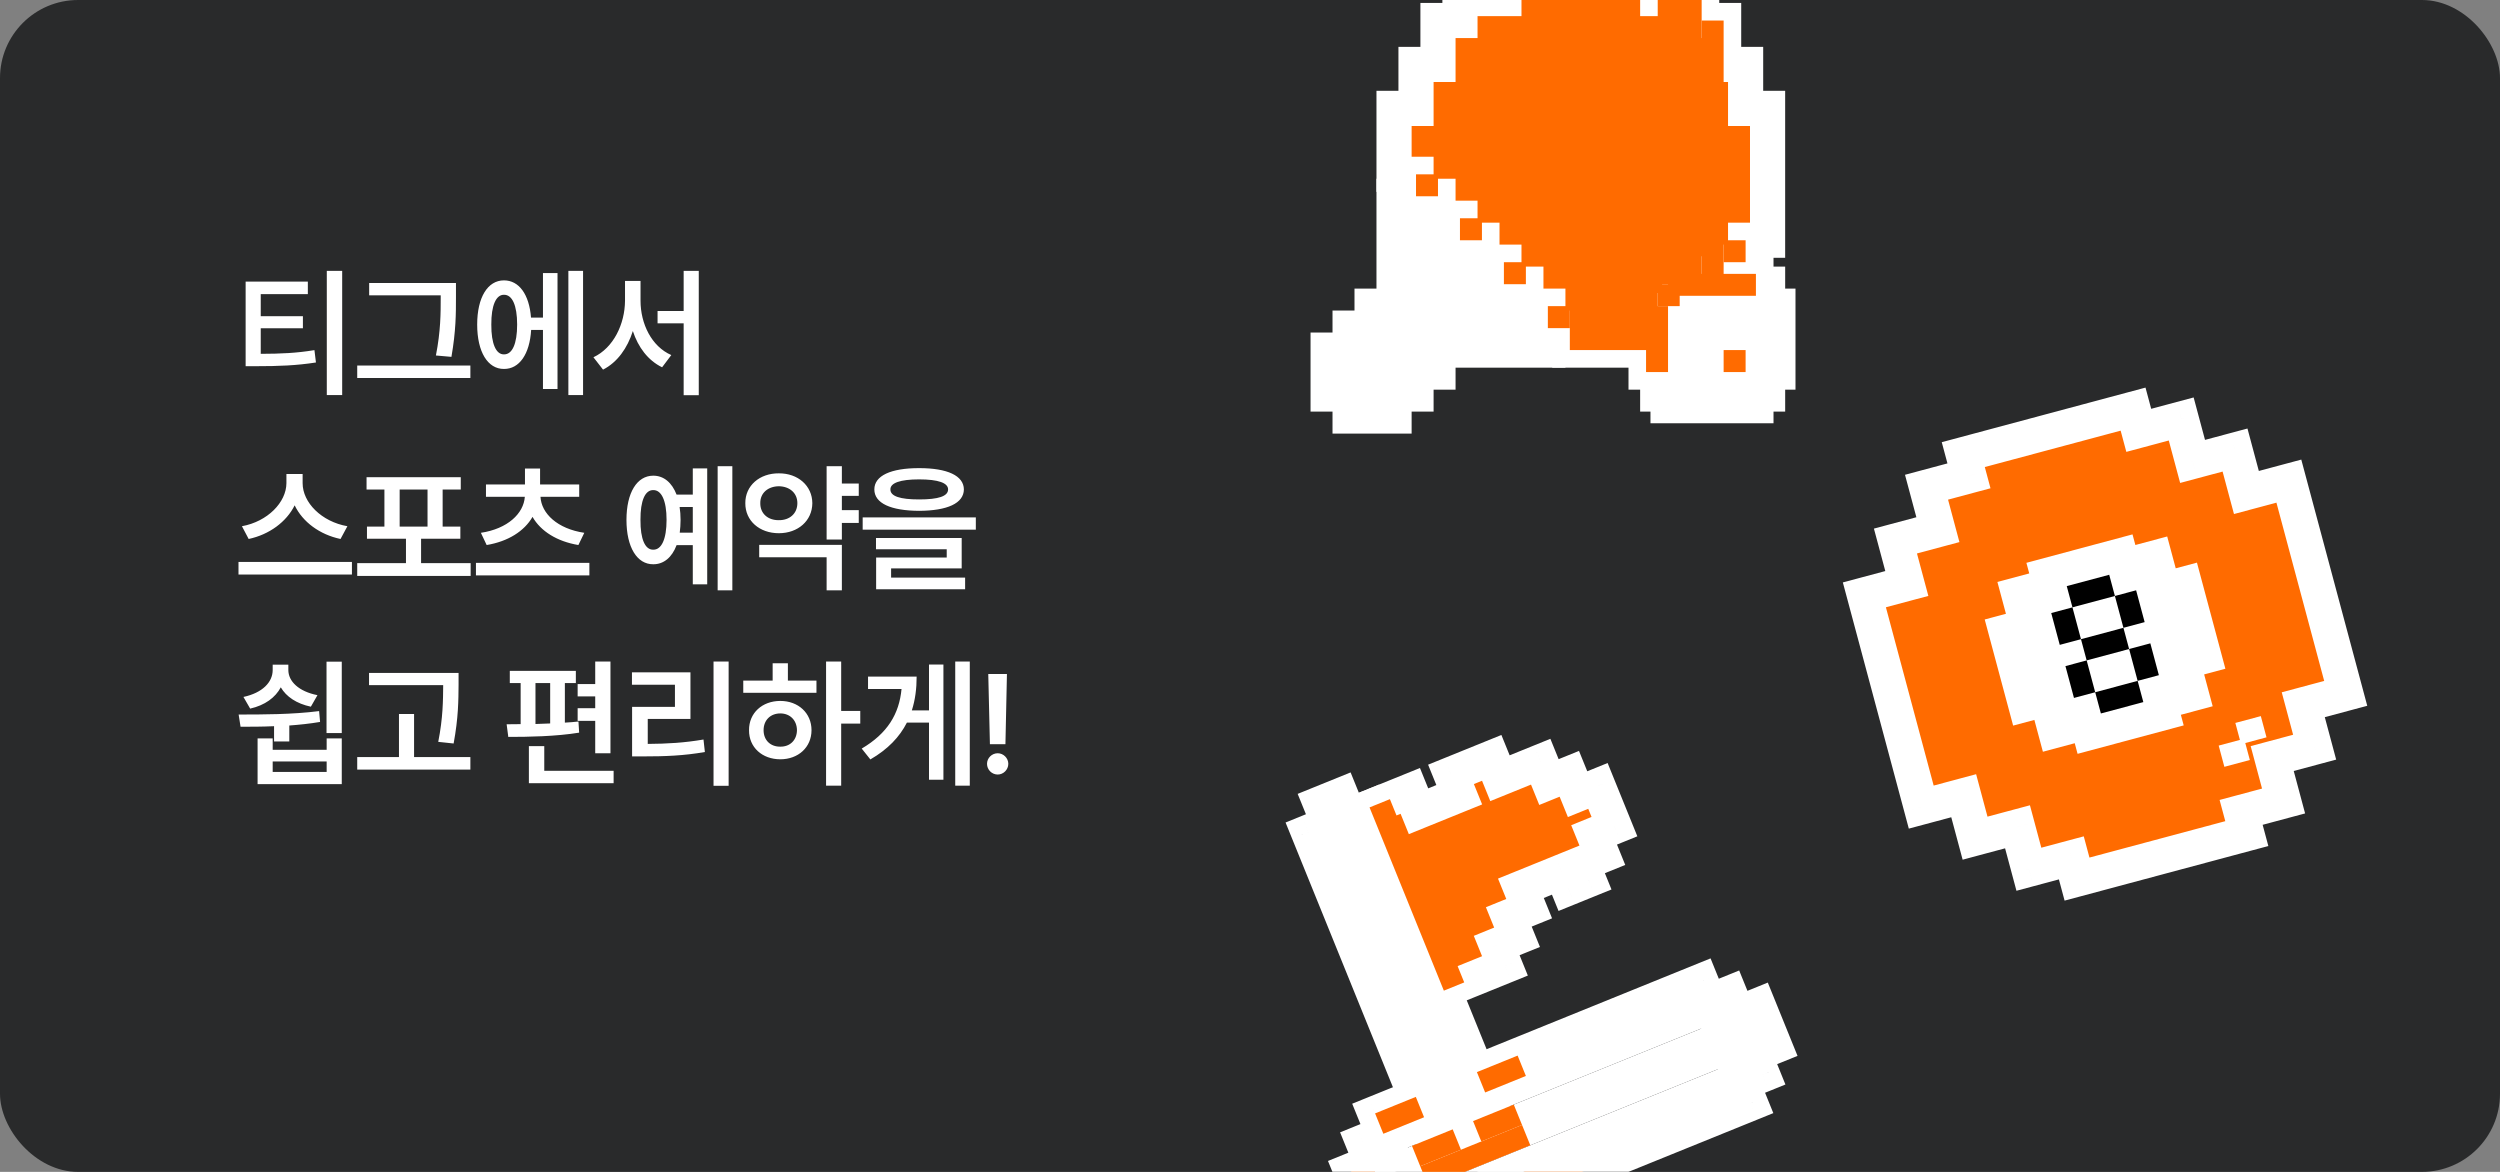 <svg  viewBox="0 0 320 150" fill="none" xmlns="http://www.w3.org/2000/svg">
<rect x="0" y="0" width="320" height="150" fill="#808080" stroke="none"/>
<g clip-path="url(#clip0_2328_2454)">
<rect width="320" height="150" rx="10" fill="#292A2B"/>
<path d="M39.404 36.045V37.645H33.375V40.475H38.772V42.022H33.375V45.291C35.977 45.282 37.963 45.194 40.248 44.816L40.441 46.398C37.945 46.785 35.713 46.873 32.777 46.873H31.441V36.045H39.404ZM43.799 34.674V50.565H41.83V34.674H43.799ZM58.363 36.221V38.014C58.363 40.141 58.363 42.338 57.783 45.678L55.796 45.502C56.411 42.373 56.411 40.07 56.411 38.014V37.803H47.253V36.221H58.363ZM60.208 46.785V48.385H45.724V46.785H60.208ZM74.632 34.674V50.565H72.751V34.674H74.632ZM71.362 34.955V49.791H69.499V42.232H67.987C67.802 45.326 66.475 47.242 64.507 47.225C62.432 47.242 61.079 45.045 61.079 41.547C61.079 38.049 62.432 35.887 64.507 35.887C66.431 35.887 67.741 37.68 67.969 40.65H69.499V34.955H71.362ZM64.507 37.732C63.505 37.715 62.872 39.068 62.889 41.547C62.872 44.025 63.505 45.379 64.507 45.361C65.561 45.379 66.194 44.025 66.194 41.547C66.194 39.068 65.561 37.715 64.507 37.732ZM81.988 38.488C81.988 41.441 83.395 44.342 85.926 45.449L84.748 47.014C82.946 46.135 81.681 44.447 81.004 42.373C80.31 44.562 79.018 46.381 77.189 47.312L75.959 45.73C78.543 44.518 79.984 41.459 80.002 38.488V35.957H81.988V38.488ZM89.442 34.674V50.582H87.508V41.389H84.168V39.807H87.508V34.674H89.442ZM38.736 61.853C38.736 64.314 41.145 66.775 44.467 67.356L43.588 68.99C40.925 68.428 38.745 66.819 37.717 64.684C36.662 66.802 34.482 68.419 31.828 68.99L30.967 67.356C34.254 66.758 36.645 64.297 36.662 61.853V60.676H38.736V61.853ZM45.047 71.926V73.543H30.527V71.926H45.047ZM60.243 72.084V73.719H45.724V72.084H51.964V68.955H46.972V67.408H49.205V62.662H46.919V61.08H58.978V62.662H56.658V67.408H58.925V68.955H53.898V72.084H60.243ZM51.156 67.408H54.724V62.662H51.156V67.408ZM75.44 72.049V73.648H60.921V72.049H75.44ZM74.139 62.012V63.594H69.182C69.297 65.73 71.353 67.689 74.79 68.199L74.034 69.764C71.3 69.307 69.209 67.997 68.163 66.16C67.108 67.997 65.025 69.307 62.292 69.764L61.553 68.199C64.972 67.689 67.029 65.73 67.178 63.594H62.204V62.012H67.196V59.973H69.13V62.012H74.139ZM93.74 59.674V75.564H91.859V59.674H93.74ZM90.523 59.955V74.791H88.677V69.781H86.603C86.014 71.346 84.959 72.233 83.615 72.225C81.54 72.242 80.187 70.045 80.187 66.547C80.187 63.049 81.54 60.887 83.615 60.887C84.959 60.887 86.005 61.766 86.603 63.312H88.677V59.955H90.523ZM83.615 62.732C82.578 62.715 81.962 64.068 81.98 66.547C81.962 69.025 82.578 70.379 83.615 70.361C84.669 70.379 85.32 69.025 85.32 66.547C85.32 64.068 84.669 62.715 83.615 62.732ZM86.99 64.894C87.069 65.404 87.113 65.958 87.113 66.547C87.113 67.127 87.069 67.672 87.007 68.182H88.677V64.894H86.99ZM109.921 61.889V63.471H107.759V65.299H109.921V66.934H107.759V69.061H105.807V59.674H107.759V61.889H109.921ZM107.759 69.746V75.564H105.807V71.328H97.177V69.746H107.759ZM99.69 60.588C102.134 60.57 103.962 62.17 103.979 64.402C103.962 66.67 102.134 68.252 99.69 68.252C97.229 68.252 95.384 66.67 95.401 64.402C95.384 62.17 97.229 60.57 99.69 60.588ZM99.69 62.24C98.319 62.258 97.3 63.084 97.317 64.402C97.3 65.756 98.319 66.6 99.69 66.582C101.044 66.6 102.063 65.756 102.063 64.402C102.063 63.084 101.044 62.258 99.69 62.24ZM117.647 59.92C121.268 59.92 123.36 60.887 123.377 62.645C123.36 64.42 121.268 65.369 117.647 65.387C114.026 65.369 111.916 64.42 111.916 62.645C111.916 60.887 114.026 59.92 117.647 59.92ZM117.647 61.361C115.221 61.361 113.955 61.818 113.973 62.645C113.955 63.523 115.221 63.928 117.647 63.928C120.108 63.928 121.356 63.523 121.356 62.645C121.356 61.818 120.108 61.361 117.647 61.361ZM124.906 66.231V67.795H110.422V66.231H124.906ZM123.096 68.867V72.752H114.061V73.93H123.535V75.424H112.145V71.363H121.18V70.309H112.127V68.867H123.096ZM34.904 94.518V95.977H41.812V94.518H43.746V100.371H32.971V94.518H34.904ZM34.904 98.807H41.812V97.471H34.904V98.807ZM43.746 84.691V93.832H41.795V84.691H43.746ZM30.545 91.459C33.533 91.459 37.435 91.459 40.846 91.019L40.969 92.408C39.677 92.628 38.341 92.769 37.031 92.865V94.904H35.08V92.953C33.542 93.023 32.083 93.023 30.791 93.023L30.545 91.459ZM36.908 85.764C36.908 87.205 38.227 88.506 40.635 88.981L39.791 90.457C37.963 90.07 36.645 89.183 35.941 87.978C35.247 89.288 33.911 90.272 32.022 90.703L31.16 89.209C33.603 88.682 34.904 87.311 34.904 85.764V85.078H36.908V85.764ZM58.697 86.133V87.662C58.679 89.631 58.679 91.846 58.064 95.168L56.095 94.957C56.71 91.863 56.71 89.605 56.728 87.697H47.236V86.133H58.697ZM60.208 96.908V98.508H45.724V96.908H51.068V91.389H53.001V96.908H60.208ZM78.139 84.674V96.416H76.188V92.268H73.938V90.65H76.188V89.139H73.938V87.557H76.188V84.674H78.139ZM73.709 85.869V87.434H72.303V92.496C72.9 92.461 73.481 92.417 74.043 92.356L74.131 93.779C71.125 94.272 67.592 94.324 65.061 94.324L64.85 92.707L66.643 92.689V87.434H65.254V85.869H73.709ZM78.543 98.666V100.248H67.697V95.502H69.666V98.666H78.543ZM68.541 92.672L70.422 92.602V87.434H68.541V92.672ZM93.265 84.674V100.582H91.332V84.674H93.265ZM88.378 86.062V92.022H82.912V95.221C85.416 95.203 87.579 95.08 90.048 94.658L90.224 96.258C87.517 96.732 85.144 96.82 82.296 96.82H80.908V90.475H86.392V87.644H80.89V86.062H88.378ZM107.671 84.674V91.002H110.114V92.619H107.671V100.564H105.737V84.674H107.671ZM104.507 87.117V88.682H95.138V87.117H98.899V84.902H100.85V87.117H104.507ZM99.884 89.719C102.169 89.719 103.874 91.266 103.874 93.463C103.874 95.66 102.169 97.189 99.884 97.189C97.563 97.189 95.858 95.66 95.876 93.463C95.858 91.266 97.563 89.719 99.884 89.719ZM99.884 91.318C98.635 91.318 97.739 92.162 97.739 93.463C97.739 94.764 98.635 95.59 99.884 95.572C101.096 95.59 101.993 94.764 102.011 93.463C101.993 92.162 101.096 91.318 99.884 91.318ZM124.133 84.674V100.564H122.27V84.674H124.133ZM120.758 85.061V99.809H118.912V92.496H116.082C115.151 94.324 113.656 95.906 111.406 97.207L110.299 95.818C113.595 93.876 115.098 91.389 115.397 88.189H111.108V86.607H117.33C117.33 88.145 117.146 89.587 116.715 90.932H118.912V85.061H120.758ZM128.888 86.273L128.695 95.256H126.709L126.498 86.273H128.888ZM127.71 99.141C126.955 99.141 126.339 98.525 126.339 97.769C126.339 97.031 126.955 96.416 127.71 96.416C128.431 96.416 129.064 97.031 129.064 97.769C129.064 98.525 128.431 99.141 127.71 99.141Z" fill="white"/>
<mask id="path-3-outside-1_2328_2454" maskUnits="userSpaceOnUse" x="231.326" y="44.391" width="75.934" height="75.934" fill="black">
<rect fill="white" x="231.326" y="44.391" width="75.934" height="75.934"/>
<path fill-rule="evenodd" clip-rule="evenodd" d="M251.3 58.191L273.033 52.368L273.761 55.084L279.195 53.628L280.65 59.062L286.084 57.606L287.54 63.039L292.973 61.583L300.252 88.75L294.819 90.206L296.275 95.639L290.841 97.095L292.297 102.528L286.864 103.984L287.592 106.701L265.859 112.524L265.131 109.808L259.697 111.264L258.241 105.83L252.808 107.286L251.352 101.853L245.919 103.309L238.64 76.142L244.073 74.686L242.617 69.253L248.05 67.797L246.595 62.364L252.028 60.908L251.3 58.191Z"/>
</mask>
<path fill-rule="evenodd" clip-rule="evenodd" d="M251.3 58.191L273.033 52.368L273.761 55.084L279.195 53.628L280.65 59.062L286.084 57.606L287.54 63.039L292.973 61.583L300.252 88.75L294.819 90.206L296.275 95.639L290.841 97.095L292.297 102.528L286.864 103.984L287.592 106.701L265.859 112.524L265.131 109.808L259.697 111.264L258.241 105.83L252.808 107.286L251.352 101.853L245.919 103.309L238.64 76.142L244.073 74.686L242.617 69.253L248.05 67.797L246.595 62.364L252.028 60.908L251.3 58.191Z" fill="#FF6B00"/>
<path d="M273.033 52.368L275.207 51.785L274.624 49.612L272.451 50.194L273.033 52.368ZM251.3 58.191L250.718 56.018L248.544 56.6L249.127 58.773L251.3 58.191ZM273.761 55.084L271.588 55.667L272.17 57.84L274.344 57.258L273.761 55.084ZM279.195 53.628L281.368 53.046L280.786 50.873L278.612 51.455L279.195 53.628ZM280.65 59.062L278.477 59.644L279.059 61.817L281.233 61.235L280.65 59.062ZM286.084 57.606L288.257 57.023L287.675 54.85L285.501 55.432L286.084 57.606ZM287.54 63.039L285.366 63.622L285.949 65.795L288.122 65.213L287.54 63.039ZM292.973 61.583L295.146 61.001L294.564 58.828L292.391 59.41L292.973 61.583ZM300.252 88.75L300.835 90.923L303.008 90.341L302.426 88.168L300.252 88.75ZM294.819 90.206L294.237 88.032L292.063 88.615L292.646 90.788L294.819 90.206ZM296.275 95.639L296.857 97.812L299.03 97.23L298.448 95.057L296.275 95.639ZM290.841 97.095L290.259 94.922L288.086 95.504L288.668 97.677L290.841 97.095ZM292.297 102.528L292.88 104.702L295.053 104.119L294.471 101.946L292.297 102.528ZM286.864 103.984L286.282 101.811L284.108 102.393L284.691 104.567L286.864 103.984ZM287.592 106.701L288.174 108.874L290.348 108.292L289.765 106.119L287.592 106.701ZM265.859 112.524L263.685 113.107L264.268 115.28L266.441 114.698L265.859 112.524ZM265.131 109.808L267.304 109.225L266.722 107.052L264.548 107.634L265.131 109.808ZM259.697 111.264L257.524 111.846L258.106 114.019L260.28 113.437L259.697 111.264ZM258.241 105.83L260.415 105.248L259.832 103.075L257.659 103.657L258.241 105.83ZM252.808 107.286L250.635 107.868L251.217 110.042L253.39 109.459L252.808 107.286ZM251.352 101.853L253.526 101.27L252.943 99.097L250.77 99.679L251.352 101.853ZM245.919 103.309L243.746 103.891L244.328 106.064L246.501 105.482L245.919 103.309ZM238.64 76.142L238.057 73.969L235.884 74.551L236.466 76.724L238.64 76.142ZM244.073 74.686L244.655 76.859L246.829 76.277L246.246 74.104L244.073 74.686ZM242.617 69.253L242.035 67.079L239.861 67.662L240.444 69.835L242.617 69.253ZM248.05 67.797L248.633 69.97L250.806 69.388L250.224 67.215L248.05 67.797ZM246.595 62.364L246.012 60.19L243.839 60.773L244.421 62.946L246.595 62.364ZM252.028 60.908L252.61 63.081L254.784 62.499L254.201 60.325L252.028 60.908ZM272.451 50.194L250.718 56.018L251.882 60.364L273.616 54.541L272.451 50.194ZM275.935 54.502L275.207 51.785L270.86 52.95L271.588 55.667L275.935 54.502ZM278.612 51.455L273.179 52.911L274.344 57.258L279.777 55.802L278.612 51.455ZM282.824 58.479L281.368 53.046L277.021 54.211L278.477 59.644L282.824 58.479ZM285.501 55.432L280.068 56.888L281.233 61.235L286.666 59.779L285.501 55.432ZM289.713 62.457L288.257 57.023L283.91 58.188L285.366 63.622L289.713 62.457ZM292.391 59.41L286.957 60.866L288.122 65.213L293.555 63.757L292.391 59.41ZM302.426 88.168L295.146 61.001L290.8 62.166L298.079 89.332L302.426 88.168ZM295.401 92.379L300.835 90.923L299.67 86.577L294.237 88.032L295.401 92.379ZM298.448 95.057L296.992 89.624L292.646 90.788L294.101 96.222L298.448 95.057ZM291.424 99.268L296.857 97.812L295.692 93.466L290.259 94.922L291.424 99.268ZM294.471 101.946L293.015 96.513L288.668 97.677L290.124 103.111L294.471 101.946ZM287.446 106.158L292.88 104.702L291.715 100.355L286.282 101.811L287.446 106.158ZM289.765 106.119L289.037 103.402L284.691 104.567L285.419 107.283L289.765 106.119ZM266.441 114.698L288.174 108.874L287.01 104.528L265.276 110.351L266.441 114.698ZM262.957 110.39L263.685 113.107L268.032 111.942L267.304 109.225L262.957 110.39ZM260.28 113.437L265.713 111.981L264.548 107.634L259.115 109.09L260.28 113.437ZM256.068 106.413L257.524 111.846L261.871 110.681L260.415 105.248L256.068 106.413ZM253.39 109.459L258.824 108.004L257.659 103.657L252.226 105.113L253.39 109.459ZM249.179 102.435L250.635 107.868L254.981 106.704L253.526 101.27L249.179 102.435ZM246.501 105.482L251.935 104.026L250.77 99.679L245.337 101.135L246.501 105.482ZM236.466 76.724L243.746 103.891L248.092 102.726L240.813 75.56L236.466 76.724ZM243.491 72.513L238.057 73.969L239.222 78.315L244.655 76.859L243.491 72.513ZM240.444 69.835L241.9 75.268L246.246 74.104L244.79 68.67L240.444 69.835ZM247.468 65.624L242.035 67.079L243.199 71.426L248.633 69.97L247.468 65.624ZM244.421 62.946L245.877 68.379L250.224 67.215L248.768 61.781L244.421 62.946ZM251.446 58.734L246.012 60.19L247.177 64.537L252.61 63.081L251.446 58.734ZM249.127 58.773L249.855 61.49L254.201 60.325L253.473 57.609L249.127 58.773Z" fill="white" mask="url(#path-3-outside-1_2328_2454)"/>
<path fill-rule="evenodd" clip-rule="evenodd" d="M273.326 69.76L277.401 68.668L278.493 72.743L281.209 72.015L284.849 85.598L282.132 86.326L283.224 90.401L279.149 91.493L279.513 92.851L265.93 96.491L265.566 95.132L261.491 96.224L260.399 92.149L257.682 92.877L254.043 79.294L256.759 78.566L255.668 74.491L259.743 73.399L259.379 72.041L272.962 68.401L273.326 69.76Z" fill="white"/>
<path fill-rule="evenodd" clip-rule="evenodd" d="M269.979 73.568L264.545 75.024L265.273 77.741L262.557 78.469L263.648 82.543L266.365 81.816L267.093 84.532L264.376 85.26L265.468 89.335L268.185 88.607L268.913 91.324L274.346 89.868L273.618 87.151L276.335 86.423L275.243 82.348L272.526 83.076L271.798 80.36L274.515 79.632L273.423 75.557L270.707 76.285L269.979 73.568ZM270.707 76.285L271.798 80.36L266.365 81.816L265.273 77.741L270.707 76.285ZM272.526 83.076L273.618 87.151L268.185 88.607L267.093 84.532L272.526 83.076Z" fill="black"/>
<path fill-rule="evenodd" clip-rule="evenodd" d="M287.397 95.106L290.113 94.378L289.385 91.662L286.125 92.535L286.708 94.709L283.991 95.436L284.719 98.153L287.979 97.28L287.397 95.106Z" fill="white"/>
<path d="M198.125 25.125H181.25V42H198.125V25.125Z" fill="white"/>
<mask id="path-9-outside-2_2328_2454" maskUnits="userSpaceOnUse" x="175.438" y="-6" width="54" height="54" fill="black">
<rect fill="white" x="175.438" y="-6" width="54" height="54"/>
<path fill-rule="evenodd" clip-rule="evenodd" d="M200.938 42H198.125V39.188H195.312V36.375H192.5V33.562H189.688V30.75H186.875V27.938H184.062V25.125H181.25V22.312H178.438V13.875H181.25V8.25H184.062V2.625H186.875V-0.188H192.5V-3H212.188V-0.188H217.812V2.625H220.625V8.25H223.438V13.875H226.25V30.75H223.438V33.562H220.625V36.375H217.812H212.188V44.812H200.938V42Z"/>
</mask>
<path fill-rule="evenodd" clip-rule="evenodd" d="M200.938 42H198.125V39.188H195.312V36.375H192.5V33.562H189.688V30.75H186.875V27.938H184.062V25.125H181.25V22.312H178.438V13.875H181.25V8.25H184.062V2.625H186.875V-0.188H192.5V-3H212.188V-0.188H217.812V2.625H220.625V8.25H223.438V13.875H226.25V30.75H223.438V33.562H220.625V36.375H217.812H212.188V44.812H200.938V42Z" fill="#FF6B00"/>
<path d="M198.125 42H195.875V44.25H198.125V42ZM200.938 42H203.188V39.75H200.938V42ZM198.125 39.188H200.375V36.938H198.125V39.188ZM195.312 39.188H193.062V41.438H195.312V39.188ZM195.312 36.375H197.562V34.125H195.312V36.375ZM192.5 36.375H190.25V38.625H192.5V36.375ZM192.5 33.562H194.75V31.312H192.5V33.562ZM189.688 33.562H187.438V35.812H189.688V33.562ZM189.688 30.75H191.938V28.5H189.688V30.75ZM186.875 30.75H184.625V33H186.875V30.75ZM186.875 27.938H189.125V25.688H186.875V27.938ZM184.062 27.938H181.812V30.188H184.062V27.938ZM184.062 25.125H186.312V22.875H184.062V25.125ZM181.25 25.125H179V27.375H181.25V25.125ZM181.25 22.312H183.5V20.062H181.25V22.312ZM178.438 22.312H176.188V24.562H178.438V22.312ZM178.438 13.875V11.625H176.188V13.875H178.438ZM181.25 13.875V16.125H183.5V13.875H181.25ZM181.25 8.25V6H179V8.25H181.25ZM184.062 8.25V10.5H186.312V8.25H184.062ZM184.062 2.625V0.375H181.812V2.625H184.062ZM186.875 2.625V4.875H189.125V2.625H186.875ZM186.875 -0.188V-2.438H184.625V-0.188H186.875ZM192.5 -0.188V2.062H194.75V-0.188H192.5ZM192.5 -3V-5.25H190.25V-3H192.5ZM212.188 -3H214.438V-5.25H212.188V-3ZM212.188 -0.188H209.938V2.062H212.188V-0.188ZM217.812 -0.188H220.062V-2.438H217.812V-0.188ZM217.812 2.625H215.562V4.875H217.812V2.625ZM220.625 2.625H222.875V0.375H220.625V2.625ZM220.625 8.25H218.375V10.5H220.625V8.25ZM223.438 8.25H225.688V6H223.438V8.25ZM223.438 13.875H221.188V16.125H223.438V13.875ZM226.25 13.875H228.5V11.625H226.25V13.875ZM226.25 30.75V33H228.5V30.75H226.25ZM223.438 30.75V28.5H221.188V30.75H223.438ZM223.438 33.562V35.812H225.688V33.562H223.438ZM220.625 33.562V31.312H218.375V33.562H220.625ZM220.625 36.375V38.625H222.875V36.375H220.625ZM212.188 36.375V34.125H209.938V36.375H212.188ZM212.188 44.812V47.062H214.438V44.812H212.188ZM200.938 44.812H198.688V47.062H200.938V44.812ZM198.125 44.25H200.938V39.75H198.125V44.25ZM195.875 39.188V42H200.375V39.188H195.875ZM195.312 41.438H198.125V36.938H195.312V41.438ZM193.062 36.375V39.188H197.562V36.375H193.062ZM192.5 38.625H195.312V34.125H192.5V38.625ZM190.25 33.562V36.375H194.75V33.562H190.25ZM189.688 35.812H192.5V31.312H189.688V35.812ZM187.438 30.75V33.562H191.938V30.75H187.438ZM186.875 33H189.688V28.5H186.875V33ZM184.625 27.938V30.75H189.125V27.938H184.625ZM184.062 30.188H186.875V25.688H184.062V30.188ZM181.812 25.125V27.938H186.312V25.125H181.812ZM181.25 27.375H184.062V22.875H181.25V27.375ZM179 22.312V25.125H183.5V22.312H179ZM178.438 24.562H181.25V20.062H178.438V24.562ZM176.188 13.875V22.312H180.688V13.875H176.188ZM181.25 11.625H178.438V16.125H181.25V11.625ZM179 8.25V13.875H183.5V8.25H179ZM184.062 6H181.25V10.5H184.062V6ZM181.812 2.625V8.25H186.312V2.625H181.812ZM186.875 0.375H184.062V4.875H186.875V0.375ZM184.625 -0.188V2.625H189.125V-0.188H184.625ZM192.5 -2.438H186.875V2.062H192.5V-2.438ZM190.25 -3V-0.188H194.75V-3H190.25ZM212.188 -5.25H192.5V-0.75H212.188V-5.25ZM214.438 -0.188V-3H209.938V-0.188H214.438ZM217.812 -2.438H212.188V2.062H217.812V-2.438ZM220.062 2.625V-0.188H215.562V2.625H220.062ZM220.625 0.375H217.812V4.875H220.625V0.375ZM222.875 8.25V2.625H218.375V8.25H222.875ZM223.438 6H220.625V10.5H223.438V6ZM225.688 13.875V8.25H221.188V13.875H225.688ZM226.25 11.625H223.438V16.125H226.25V11.625ZM228.5 30.75V13.875H224V30.75H228.5ZM223.438 33H226.25V28.5H223.438V33ZM225.688 33.562V30.75H221.188V33.562H225.688ZM220.625 35.812H223.438V31.312H220.625V35.812ZM222.875 36.375V33.562H218.375V36.375H222.875ZM217.812 38.625H220.625V34.125H217.812V38.625ZM212.188 38.625H217.812V34.125H212.188V38.625ZM214.438 44.812V36.375H209.938V44.812H214.438ZM200.938 47.062H212.188V42.562H200.938V47.062ZM198.688 42V44.812H203.188V42H198.688Z" fill="white" mask="url(#path-9-outside-2_2328_2454)"/>
<path d="M225.125 37.5H213.312V49.312H225.125V37.5Z" fill="white"/>
<path d="M178.438 44.812H172.812V50.438H178.438V44.812Z" fill="white"/>
<path d="M181.25 42H175.625V47.625H181.25V42Z" fill="white"/>
<path d="M184.062 39.188H178.438V44.812H184.062V39.188Z" fill="white"/>
<path d="M181.25 42H175.625V47.625H181.25V42Z" fill="white"/>
<mask id="path-16-outside-3_2328_2454" maskUnits="userSpaceOnUse" x="167" y="22.125" width="34" height="34" fill="black">
<rect fill="white" x="167" y="22.125" width="34" height="34"/>
<path fill-rule="evenodd" clip-rule="evenodd" d="M178.438 39.188V25.125H181.25V39.188H178.438ZM175.625 42V39.188H178.438V42H175.625ZM172.812 44.812H175.625V42H172.812V44.812ZM172.812 50.438V44.812H170V50.438H172.812ZM178.438 50.438H172.812V53.25H178.438V50.438ZM181.25 47.625H178.438V50.438H181.25V47.625ZM184.062 44.812V47.625H181.25V44.812H184.062ZM184.062 44.812V42H198.125V44.812H184.062Z"/>
</mask>
<path fill-rule="evenodd" clip-rule="evenodd" d="M178.438 39.188V25.125H181.25V39.188H178.438ZM175.625 42V39.188H178.438V42H175.625ZM172.812 44.812H175.625V42H172.812V44.812ZM172.812 50.438V44.812H170V50.438H172.812ZM178.438 50.438H172.812V53.25H178.438V50.438ZM181.25 47.625H178.438V50.438H181.25V47.625ZM184.062 44.812V47.625H181.25V44.812H184.062ZM184.062 44.812V42H198.125V44.812H184.062Z" fill="#FF6B00"/>
<path d="M178.438 25.125V22.875H176.188V25.125H178.438ZM181.25 25.125H183.5V22.875H181.25V25.125ZM181.25 39.188V41.438H183.5V39.188H181.25ZM175.625 39.188V36.938H173.375V39.188H175.625ZM178.438 42V44.25H180.688V42H178.438ZM175.625 44.812V47.062H177.875V44.812H175.625ZM172.812 42V39.75H170.562V42H172.812ZM170 44.812V42.562H167.75V44.812H170ZM170 50.438H167.75V52.688H170V50.438ZM172.812 53.25H170.562V55.5H172.812V53.25ZM178.438 53.25V55.5H180.688V53.25H178.438ZM178.438 47.625V45.375H176.188V47.625H178.438ZM181.25 50.438V52.688H183.5V50.438H181.25ZM184.062 47.625V49.875H186.312V47.625H184.062ZM181.25 44.812V42.562H179V44.812H181.25ZM184.062 42V39.75H181.812V42H184.062ZM198.125 42H200.375V39.75H198.125V42ZM198.125 44.812V47.062H200.375V44.812H198.125ZM176.188 25.125V39.188H180.688V25.125H176.188ZM181.25 22.875H178.438V27.375H181.25V22.875ZM183.5 39.188V25.125H179V39.188H183.5ZM178.438 41.438H181.25V36.938H178.438V41.438ZM177.875 42V39.188H173.375V42H177.875ZM175.625 41.438H178.438V36.938H175.625V41.438ZM176.188 39.188V42H180.688V39.188H176.188ZM178.438 39.75H175.625V44.25H178.438V39.75ZM175.625 42.562H172.812V47.062H175.625V42.562ZM173.375 42V44.812H177.875V42H173.375ZM172.812 44.25H175.625V39.75H172.812V44.25ZM175.062 44.812V42H170.562V44.812H175.062ZM170.562 44.812V50.438H175.062V44.812H170.562ZM170 47.062H172.812V42.562H170V47.062ZM172.25 50.438V44.812H167.75V50.438H172.25ZM172.812 48.188H170V52.688H172.812V48.188ZM172.812 52.688H178.438V48.188H172.812V52.688ZM175.062 53.25V50.438H170.562V53.25H175.062ZM178.438 51H172.812V55.5H178.438V51ZM176.188 50.438V53.25H180.688V50.438H176.188ZM178.438 49.875H181.25V45.375H178.438V49.875ZM180.688 50.438V47.625H176.188V50.438H180.688ZM181.25 48.188H178.438V52.688H181.25V48.188ZM179 47.625V50.438H183.5V47.625H179ZM186.312 47.625V44.812H181.812V47.625H186.312ZM181.25 49.875H184.062V45.375H181.25V49.875ZM179 44.812V47.625H183.5V44.812H179ZM184.062 42.562H181.25V47.062H184.062V42.562ZM181.812 42V44.812H186.312V42H181.812ZM198.125 39.75H184.062V44.25H198.125V39.75ZM200.375 44.812V42H195.875V44.812H200.375ZM184.062 47.062H198.125V42.562H184.062V47.062Z" fill="white" mask="url(#path-16-outside-3_2328_2454)"/>
<path d="M189.688 27.938H186.875V30.75H189.688V27.938Z" fill="#FF6B00"/>
<path d="M195.313 33.562H192.5V36.375H195.313V33.562Z" fill="#FF6B00"/>
<path d="M215.586 35.805L213.358 33.578L207.154 39.782L209.381 42.01L215.586 35.805Z" fill="#FF6B00"/>
<path d="M210.079 36.994H207.266V39.807H210.079V36.994Z" fill="#FF6B00"/>
<mask id="path-22-outside-4_2328_2454" maskUnits="userSpaceOnUse" x="207.698" y="32.054" width="23" height="23" fill="black">
<rect fill="white" x="207.698" y="32.054" width="23" height="23"/>
<path fill-rule="evenodd" clip-rule="evenodd" d="M223.44 37.866H215.002V39.188H213.51V47.625H215.001V49.116H223.44V47.626H224.76V39.188H223.44V37.866ZM213.51 50.438V51.929H224.76V50.438H226.252V47.626H227.573V39.188H226.252V36.376H224.76V35.054H213.51V36.376H212.19V39.188H210.698V47.626H212.188V50.438H213.51Z"/>
</mask>
<path fill-rule="evenodd" clip-rule="evenodd" d="M223.44 37.866H215.002V39.188H213.51V47.625H215.001V49.116H223.44V47.626H224.76V39.188H223.44V37.866ZM213.51 50.438V51.929H224.76V50.438H226.252V47.626H227.573V39.188H226.252V36.376H224.76V35.054H213.51V36.376H212.19V39.188H210.698V47.626H212.188V50.438H213.51Z" fill="#FF6B00"/>
<path d="M215.002 37.866V35.616H212.752V37.866H215.002ZM223.44 37.866H225.69V35.616H223.44V37.866ZM215.002 39.188V41.438H217.252V39.188H215.002ZM213.51 39.188V36.938H211.26V39.188H213.51ZM213.51 47.625H211.26V49.875H213.51V47.625ZM215.001 47.625H217.251V45.375H215.001V47.625ZM215.001 49.116H212.751V51.366H215.001V49.116ZM223.44 49.116V51.366H225.69V49.116H223.44ZM223.44 47.626V45.376H221.19V47.626H223.44ZM224.76 47.626V49.876H227.01V47.626H224.76ZM224.76 39.188H227.01V36.938H224.76V39.188ZM223.44 39.188H221.19V41.438H223.44V39.188ZM213.51 50.438H215.76V48.188H213.51V50.438ZM213.51 51.929H211.26V54.179H213.51V51.929ZM224.76 51.929V54.179H227.01V51.929H224.76ZM224.76 50.438V48.188H222.51V50.438H224.76ZM226.252 50.438V52.688H228.502V50.438H226.252ZM226.252 47.626V45.376H224.002V47.626H226.252ZM227.573 47.626V49.876H229.823V47.626H227.573ZM227.573 39.188H229.823V36.938H227.573V39.188ZM226.252 39.188H224.002V41.438H226.252V39.188ZM226.252 36.376H228.502V34.126H226.252V36.376ZM224.76 36.376H222.51V38.626H224.76V36.376ZM224.76 35.054H227.01V32.804H224.76V35.054ZM213.51 35.054V32.804H211.26V35.054H213.51ZM213.51 36.376V38.626H215.76V36.376H213.51ZM212.19 36.376V34.126H209.94V36.376H212.19ZM212.19 39.188V41.438H214.44V39.188H212.19ZM210.698 39.188V36.938H208.448V39.188H210.698ZM210.698 47.626H208.448V49.876H210.698V47.626ZM212.188 47.626H214.438V45.376H212.188V47.626ZM212.188 50.438H209.938V52.688H212.188V50.438ZM215.002 40.116H223.44V35.616H215.002V40.116ZM217.252 39.188V37.866H212.752V39.188H217.252ZM213.51 41.438H215.002V36.938H213.51V41.438ZM215.76 47.625V39.188H211.26V47.625H215.76ZM215.001 45.375H213.51V49.875H215.001V45.375ZM217.251 49.116V47.625H212.751V49.116H217.251ZM223.44 46.866H215.001V51.366H223.44V46.866ZM221.19 47.626V49.116H225.69V47.626H221.19ZM224.76 45.376H223.44V49.876H224.76V45.376ZM222.51 39.188V47.626H227.01V39.188H222.51ZM223.44 41.438H224.76V36.938H223.44V41.438ZM221.19 37.866V39.188H225.69V37.866H221.19ZM211.26 50.438V51.929H215.76V50.438H211.26ZM213.51 54.179H224.76V49.679H213.51V54.179ZM227.01 51.929V50.438H222.51V51.929H227.01ZM224.76 52.688H226.252V48.188H224.76V52.688ZM228.502 50.438V47.626H224.002V50.438H228.502ZM226.252 49.876H227.573V45.376H226.252V49.876ZM229.823 47.626V39.188H225.323V47.626H229.823ZM227.573 36.938H226.252V41.438H227.573V36.938ZM228.502 39.188V36.376H224.002V39.188H228.502ZM226.252 34.126H224.76V38.626H226.252V34.126ZM227.01 36.376V35.054H222.51V36.376H227.01ZM224.76 32.804H213.51V37.304H224.76V32.804ZM211.26 35.054V36.376H215.76V35.054H211.26ZM213.51 34.126H212.19V38.626H213.51V34.126ZM209.94 36.376V39.188H214.44V36.376H209.94ZM212.19 36.938H210.698V41.438H212.19V36.938ZM208.448 39.188V47.626H212.948V39.188H208.448ZM210.698 49.876H212.188V45.376H210.698V49.876ZM209.938 47.626V50.438H214.438V47.626H209.938ZM212.188 52.688H213.51V48.188H212.188V52.688Z" fill="white" mask="url(#path-22-outside-4_2328_2454)"/>
<path d="M223.438 44.812H220.625V47.625H223.438V44.812Z" fill="#FF6B00"/>
<path d="M184.062 22.312H181.25V25.125H184.062V22.312Z" fill="#FF6B00"/>
<path d="M200.938 39.188H198.125V42H200.938V39.188Z" fill="#FF6B00"/>
<path d="M223.438 30.75H220.625V33.562H223.438V30.75Z" fill="#FF6B00"/>
<path d="M213.508 37.866H224.758V35.053H213.508V37.866Z" fill="#FF6B00"/>
<path d="M210.695 47.625H213.508V39.188H210.695V47.625Z" fill="#FF6B00"/>
<path d="M212.188 36.375H200.938V44.812H212.188V36.375Z" fill="#FF6B00"/>
<path d="M212.188 36.375H217.812V-0.188H212.188V36.375Z" fill="#FF6B00"/>
<path d="M217.812 2.625V36.375H220.625V2.625H217.812Z" fill="#FF6B00"/>
<path d="M215 36.375H212.188V39.188H215V36.375Z" fill="#FF6B00"/>
<path d="M212.75 31.875H208.812V37.5H212.75V31.875Z" fill="#FF6B00"/>
<path d="M187.002 147.163L189.608 146.106L172.695 104.405L170.089 105.462L187.002 147.163Z" fill="white"/>
<path d="M177.068 145.121L178.125 147.728L219.826 130.815L218.769 128.209L177.068 145.121Z" fill="white"/>
<path d="M175.519 148.785L177.633 153.997L224.547 134.97L222.432 129.758L175.519 148.785Z" fill="white"/>
<path d="M180.24 152.94L181.297 155.547L222.998 138.634L221.941 136.027L180.24 152.94Z" fill="white"/>
<mask id="path-39-outside-5_2328_2454" maskUnits="userSpaceOnUse" x="166.891" y="119.675" width="66.099" height="44.616" fill="black">
<rect fill="white" x="166.891" y="119.675" width="66.099" height="44.616"/>
<path fill-rule="evenodd" clip-rule="evenodd" d="M189.043 137.23L190.1 139.836L218.769 128.209L219.826 130.815L222.433 129.758L224.547 134.97L221.94 136.027L222.997 138.634L181.297 155.547L180.24 152.94L177.633 153.998L175.519 148.785L178.126 147.728L177.068 145.122L182.281 143.007L181.224 140.401L176.011 142.515L177.068 145.122L174.462 146.179L175.519 148.785L172.913 149.842L175.027 155.055L177.633 153.998L178.69 156.604L181.297 155.547L182.354 158.153L224.055 141.24L222.997 138.634L225.604 137.577L224.547 134.97L227.153 133.913L225.039 128.701L222.433 129.758L221.376 127.152L218.769 128.209L217.712 125.602L189.043 137.23Z"/>
</mask>
<path fill-rule="evenodd" clip-rule="evenodd" d="M189.043 137.23L190.1 139.836L218.769 128.209L219.826 130.815L222.433 129.758L224.547 134.97L221.94 136.027L222.997 138.634L181.297 155.547L180.24 152.94L177.633 153.998L175.519 148.785L178.126 147.728L177.068 145.122L182.281 143.007L181.224 140.401L176.011 142.515L177.068 145.122L174.462 146.179L175.519 148.785L172.913 149.842L175.027 155.055L177.633 153.998L178.69 156.604L181.297 155.547L182.354 158.153L224.055 141.24L222.997 138.634L225.604 137.577L224.547 134.97L227.153 133.913L225.039 128.701L222.433 129.758L221.376 127.152L218.769 128.209L217.712 125.602L189.043 137.23Z" fill="#FF6B00"/>
<path d="M190.1 139.836L188.015 140.682L188.861 142.767L190.946 141.921L190.1 139.836ZM189.043 137.23L188.197 135.145L186.112 135.991L186.958 138.076L189.043 137.23ZM219.826 130.815L217.741 131.661L218.587 133.746L220.672 132.9L219.826 130.815ZM221.94 136.027L221.095 133.942L219.01 134.788L219.855 136.873L221.94 136.027ZM180.24 152.94L182.325 152.095L181.479 150.01L179.394 150.855L180.24 152.94ZM178.126 147.728L178.971 149.813L181.056 148.967L180.211 146.882L178.126 147.728ZM182.281 143.007L183.127 145.092L185.212 144.247L184.366 142.162L182.281 143.007ZM181.224 140.401L183.309 139.555L182.463 137.47L180.378 138.316L181.224 140.401ZM176.011 142.515L175.166 140.43L173.081 141.276L173.926 143.361L176.011 142.515ZM174.462 146.179L173.617 144.094L171.531 144.939L172.377 147.024L174.462 146.179ZM172.913 149.842L172.067 147.757L169.982 148.603L170.828 150.688L172.913 149.842ZM175.027 155.055L172.942 155.9L173.788 157.985L175.873 157.14L175.027 155.055ZM178.69 156.604L176.605 157.449L177.451 159.534L179.536 158.689L178.69 156.604ZM182.354 158.153L180.269 158.999L181.114 161.084L183.199 160.238L182.354 158.153ZM224.055 141.24L224.9 143.325L226.985 142.479L226.14 140.394L224.055 141.24ZM225.604 137.577L226.449 139.662L228.534 138.816L227.689 136.731L225.604 137.577ZM227.153 133.913L227.999 135.998L230.084 135.153L229.238 133.068L227.153 133.913ZM225.039 128.701L227.124 127.855L226.278 125.77L224.193 126.616L225.039 128.701ZM221.376 127.152L223.461 126.306L222.615 124.221L220.53 125.066L221.376 127.152ZM217.712 125.602L219.797 124.757L218.952 122.672L216.867 123.517L217.712 125.602ZM192.185 138.991L191.128 136.384L186.958 138.076L188.015 140.682L192.185 138.991ZM217.924 126.124L189.254 137.751L190.946 141.921L219.615 130.294L217.924 126.124ZM221.911 129.969L220.854 127.363L216.684 129.054L217.741 131.661L221.911 129.969ZM221.587 127.673L218.981 128.73L220.672 132.9L223.278 131.843L221.587 127.673ZM226.632 134.125L224.518 128.912L220.348 130.603L222.462 135.816L226.632 134.125ZM222.786 138.113L225.392 137.055L223.701 132.885L221.095 133.942L222.786 138.113ZM225.082 137.788L224.025 135.182L219.855 136.873L220.912 139.479L225.082 137.788ZM222.152 136.549L180.451 153.462L182.142 157.632L223.843 140.719L222.152 136.549ZM183.382 154.701L182.325 152.095L178.155 153.786L179.212 156.392L183.382 154.701ZM179.394 150.855L176.788 151.912L178.479 156.083L181.085 155.025L179.394 150.855ZM173.434 149.631L175.548 154.843L179.718 153.152L177.604 147.939L173.434 149.631ZM177.28 145.643L174.674 146.7L176.365 150.87L178.971 149.813L177.28 145.643ZM174.983 145.967L176.041 148.574L180.211 146.882L179.154 144.276L174.983 145.967ZM177.914 147.207L183.127 145.092L181.435 140.922L176.223 143.037L177.914 147.207ZM184.366 142.162L183.309 139.555L179.139 141.247L180.196 143.853L184.366 142.162ZM180.378 138.316L175.166 140.43L176.857 144.6L182.07 142.486L180.378 138.316ZM173.926 143.361L174.983 145.967L179.154 144.276L178.096 141.67L173.926 143.361ZM175.308 148.264L177.914 147.207L176.223 143.037L173.617 144.094L175.308 148.264ZM177.604 147.939L176.547 145.333L172.377 147.024L173.434 149.631L177.604 147.939ZM173.759 151.927L176.365 150.87L174.674 146.7L172.067 147.757L173.759 151.927ZM177.112 154.209L174.998 148.996L170.828 150.688L172.942 155.9L177.112 154.209ZM176.788 151.912L174.181 152.97L175.873 157.14L178.479 156.083L176.788 151.912ZM175.548 154.843L176.605 157.449L180.775 155.758L179.718 153.152L175.548 154.843ZM179.536 158.689L182.142 157.632L180.451 153.462L177.845 154.519L179.536 158.689ZM179.212 156.392L180.269 158.999L184.439 157.307L183.382 154.701L179.212 156.392ZM183.199 160.238L224.9 143.325L223.209 139.155L181.508 156.068L183.199 160.238ZM226.14 140.394L225.082 137.788L220.912 139.479L221.969 142.086L226.14 140.394ZM224.758 135.492L222.152 136.549L223.843 140.719L226.449 139.662L224.758 135.492ZM222.462 135.816L223.519 138.422L227.689 136.731L226.632 134.125L222.462 135.816ZM226.307 131.828L223.701 132.885L225.392 137.055L227.999 135.998L226.307 131.828ZM222.954 129.546L225.068 134.759L229.238 133.068L227.124 127.855L222.954 129.546ZM223.278 131.843L225.885 130.786L224.193 126.616L221.587 127.673L223.278 131.843ZM219.29 127.997L220.348 130.603L224.518 128.912L223.461 126.306L219.29 127.997ZM219.615 130.294L222.221 129.237L220.53 125.066L217.924 126.124L219.615 130.294ZM215.627 126.448L216.684 129.054L220.854 127.363L219.797 124.757L215.627 126.448ZM189.889 139.315L218.558 127.687L216.867 123.517L188.197 135.145L189.889 139.315Z" fill="white" mask="url(#path-39-outside-5_2328_2454)"/>
<mask id="path-41-outside-6_2328_2454" maskUnits="userSpaceOnUse" x="171.394" y="88.917" width="43.158" height="41.506" fill="black">
<rect fill="white" x="171.394" y="88.917" width="43.158" height="41.506"/>
<path fill-rule="evenodd" clip-rule="evenodd" d="M175.301 103.348L180.514 101.234L181.571 103.84L186.784 101.726L185.726 99.12L190.939 97.006L191.996 99.612L197.209 97.498L198.266 100.104L200.872 99.047L201.929 101.653L204.535 100.596L206.65 105.809L204.043 106.866L205.1 109.472L202.494 110.529L203.34 112.614L200.733 113.672L199.888 111.586L197.281 112.644L194.675 113.701L195.732 116.307L193.126 117.364L194.183 119.97L191.577 121.027L192.634 123.634L184.815 126.805L183.758 124.199L175.301 103.348Z"/>
</mask>
<path fill-rule="evenodd" clip-rule="evenodd" d="M175.301 103.348L180.514 101.234L181.571 103.84L186.784 101.726L185.726 99.12L190.939 97.006L191.996 99.612L197.209 97.498L198.266 100.104L200.872 99.047L201.929 101.653L204.535 100.596L206.65 105.809L204.043 106.866L205.1 109.472L202.494 110.529L203.34 112.614L200.733 113.672L199.888 111.586L197.281 112.644L194.675 113.701L195.732 116.307L193.126 117.364L194.183 119.97L191.577 121.027L192.634 123.634L184.815 126.805L183.758 124.199L175.301 103.348Z" fill="#FF6B00"/>
<path d="M180.514 101.234L182.599 100.388L181.753 98.303L179.668 99.149L180.514 101.234ZM175.301 103.348L174.456 101.263L172.371 102.109L173.216 104.194L175.301 103.348ZM181.571 103.84L179.486 104.686L180.332 106.771L182.417 105.925L181.571 103.84ZM186.784 101.726L187.629 103.811L189.714 102.966L188.869 100.881L186.784 101.726ZM185.726 99.12L184.881 97.035L182.796 97.88L183.641 99.966L185.726 99.12ZM190.939 97.006L193.024 96.16L192.178 94.075L190.093 94.921L190.939 97.006ZM191.996 99.612L189.911 100.458L190.757 102.543L192.842 101.697L191.996 99.612ZM197.209 97.498L199.294 96.652L198.448 94.567L196.363 95.413L197.209 97.498ZM198.266 100.104L196.181 100.95L197.026 103.035L199.111 102.189L198.266 100.104ZM200.872 99.047L202.957 98.201L202.111 96.117L200.026 96.962L200.872 99.047ZM201.929 101.653L199.844 102.499L200.69 104.584L202.775 103.739L201.929 101.653ZM204.535 100.596L206.62 99.751L205.775 97.666L203.69 98.511L204.535 100.596ZM206.65 105.809L207.495 107.894L209.58 107.048L208.735 104.963L206.65 105.809ZM204.043 106.866L203.198 104.781L201.113 105.627L201.958 107.712L204.043 106.866ZM205.1 109.472L205.946 111.557L208.031 110.712L207.185 108.627L205.1 109.472ZM202.494 110.529L201.648 108.444L199.563 109.29L200.409 111.375L202.494 110.529ZM203.34 112.614L204.185 114.699L206.27 113.854L205.425 111.769L203.34 112.614ZM200.733 113.672L198.648 114.517L199.494 116.602L201.579 115.757L200.733 113.672ZM199.888 111.586L201.973 110.741L201.127 108.656L199.042 109.501L199.888 111.586ZM194.675 113.701L193.829 111.616L191.744 112.461L192.59 114.546L194.675 113.701ZM195.732 116.307L196.578 118.392L198.663 117.546L197.817 115.461L195.732 116.307ZM193.126 117.364L192.28 115.279L190.195 116.125L191.041 118.21L193.126 117.364ZM194.183 119.97L195.029 122.055L197.114 121.21L196.268 119.125L194.183 119.97ZM191.577 121.027L190.731 118.942L188.646 119.788L189.492 121.873L191.577 121.027ZM192.634 123.634L193.479 125.719L195.564 124.873L194.719 122.788L192.634 123.634ZM184.815 126.805L182.73 127.65L183.575 129.735L185.66 128.89L184.815 126.805ZM179.668 99.149L174.456 101.263L176.147 105.433L181.36 103.319L179.668 99.149ZM183.656 102.995L182.599 100.388L178.429 102.08L179.486 104.686L183.656 102.995ZM185.938 99.641L180.725 101.755L182.417 105.925L187.629 103.811L185.938 99.641ZM183.641 99.966L184.698 102.572L188.869 100.881L187.811 98.274L183.641 99.966ZM190.093 94.921L184.881 97.035L186.572 101.205L191.785 99.091L190.093 94.921ZM194.081 98.766L193.024 96.16L188.854 97.851L189.911 100.458L194.081 98.766ZM196.363 95.413L191.15 97.527L192.842 101.697L198.054 99.583L196.363 95.413ZM200.351 99.259L199.294 96.652L195.124 98.344L196.181 100.95L200.351 99.259ZM200.026 96.962L197.42 98.019L199.111 102.189L201.718 101.132L200.026 96.962ZM204.014 100.808L202.957 98.201L198.787 99.893L199.844 102.499L204.014 100.808ZM203.69 98.511L201.083 99.568L202.775 103.739L205.381 102.681L203.69 98.511ZM208.735 104.963L206.62 99.751L202.45 101.442L204.564 106.655L208.735 104.963ZM204.889 108.951L207.495 107.894L205.804 103.724L203.198 104.781L204.889 108.951ZM207.185 108.627L206.128 106.02L201.958 107.712L203.015 110.318L207.185 108.627ZM203.34 112.614L205.946 111.557L204.255 107.387L201.648 108.444L203.34 112.614ZM205.425 111.769L204.579 109.684L200.409 111.375L201.255 113.46L205.425 111.769ZM201.579 115.757L204.185 114.699L202.494 110.529L199.888 111.586L201.579 115.757ZM197.803 112.432L198.648 114.517L202.818 112.826L201.973 110.741L197.803 112.432ZM198.127 114.729L200.733 113.672L199.042 109.501L196.436 110.559L198.127 114.729ZM195.521 115.786L198.127 114.729L196.436 110.559L193.829 111.616L195.521 115.786ZM197.817 115.461L196.76 112.855L192.59 114.546L193.647 117.153L197.817 115.461ZM193.972 119.449L196.578 118.392L194.887 114.222L192.28 115.279L193.972 119.449ZM196.268 119.125L195.211 116.518L191.041 118.21L192.098 120.816L196.268 119.125ZM192.422 123.112L195.029 122.055L193.337 117.885L190.731 118.942L192.422 123.112ZM194.719 122.788L193.662 120.182L189.492 121.873L190.549 124.479L194.719 122.788ZM185.66 128.89L193.479 125.719L191.788 121.549L183.969 124.72L185.66 128.89ZM181.673 125.044L182.73 127.65L186.9 125.959L185.843 123.353L181.673 125.044ZM173.216 104.194L181.673 125.044L185.843 123.353L177.386 102.502L173.216 104.194Z" fill="white" mask="url(#path-41-outside-6_2328_2454)"/>
<mask id="path-43-outside-7_2328_2454" maskUnits="userSpaceOnUse" x="162.518" y="96.999" width="32.142" height="52.523" fill="black">
<rect fill="white" x="162.518" y="96.999" width="32.142" height="52.523"/>
<path fill-rule="evenodd" clip-rule="evenodd" d="M170.089 105.462L172.695 104.405L188.551 143.5L191.157 142.443L175.301 103.348L172.695 104.405L171.638 101.799L169.032 102.856L170.089 105.462ZM170.089 105.462L185.945 144.557L183.338 145.614L167.482 106.519L170.089 105.462Z"/>
</mask>
<path fill-rule="evenodd" clip-rule="evenodd" d="M170.089 105.462L172.695 104.405L188.551 143.5L191.157 142.443L175.301 103.348L172.695 104.405L171.638 101.799L169.032 102.856L170.089 105.462ZM170.089 105.462L185.945 144.557L183.338 145.614L167.482 106.519L170.089 105.462Z" fill="#FF6B00"/>
<path d="M188.551 143.5L186.466 144.345L187.311 146.43L189.397 145.585L188.551 143.5ZM191.157 142.443L192.003 144.528L194.088 143.682L193.242 141.597L191.157 142.443ZM175.301 103.348L177.386 102.502L176.541 100.417L174.456 101.263L175.301 103.348ZM171.638 101.799L173.723 100.953L172.877 98.868L170.792 99.714L171.638 101.799ZM169.032 102.856L168.186 100.771L166.101 101.617L166.947 103.702L169.032 102.856ZM185.945 144.557L186.79 146.642L188.875 145.796L188.03 143.711L185.945 144.557ZM183.338 145.614L181.253 146.459L182.099 148.544L184.184 147.699L183.338 145.614ZM167.482 106.519L166.637 104.434L164.552 105.28L165.397 107.365L167.482 106.519ZM171.849 102.32L169.243 103.377L170.934 107.547L173.541 106.49L171.849 102.32ZM170.61 105.251L186.466 144.345L190.636 142.654L174.78 103.559L170.61 105.251ZM189.397 145.585L192.003 144.528L190.312 140.357L187.705 141.415L189.397 145.585ZM193.242 141.597L177.386 102.502L173.216 104.194L189.072 143.288L193.242 141.597ZM174.456 101.263L171.849 102.32L173.541 106.49L176.147 105.433L174.456 101.263ZM169.553 102.644L170.61 105.251L174.78 103.559L173.723 100.953L169.553 102.644ZM169.877 104.941L172.484 103.884L170.792 99.714L168.186 100.771L169.877 104.941ZM172.174 104.617L171.117 102.01L166.947 103.702L168.004 106.308L172.174 104.617ZM188.03 143.711L172.174 104.617L168.004 106.308L183.86 145.402L188.03 143.711ZM184.184 147.699L186.79 146.642L185.099 142.472L182.493 143.529L184.184 147.699ZM165.397 107.365L181.253 146.459L185.423 144.768L169.567 105.674L165.397 107.365ZM169.243 103.377L166.637 104.434L168.328 108.604L170.934 107.547L169.243 103.377Z" fill="white" mask="url(#path-43-outside-7_2328_2454)"/>
<rect x="175.301" y="103.348" width="2.812" height="25.312" transform="rotate(-22.076 175.301 103.348)" fill="#FF6B00"/>
<path d="M194.821 143.992L181.789 149.277L182.846 151.883L195.878 146.598L194.821 143.992Z" fill="#FF6B00"/>
<path d="M185.945 144.557L180.732 146.671L181.789 149.277L187.002 147.163L185.945 144.557Z" fill="#FF6B00"/>
<path d="M193.763 141.386L188.551 143.5L189.608 146.106L194.82 143.992L193.763 141.386Z" fill="#FF6B00"/>
<path d="M181.224 140.401L176.011 142.515L177.068 145.122L182.281 143.007L181.224 140.401Z" fill="#FF6B00"/>
<path d="M194.256 135.116L189.043 137.23L190.1 139.836L195.313 137.722L194.256 135.116Z" fill="#FF6B00"/>
</g>
<defs>
<clipPath id="clip0_2328_2454">
<rect width="320" height="150" rx="10" fill="white"/>
</clipPath>
</defs>
</svg>
